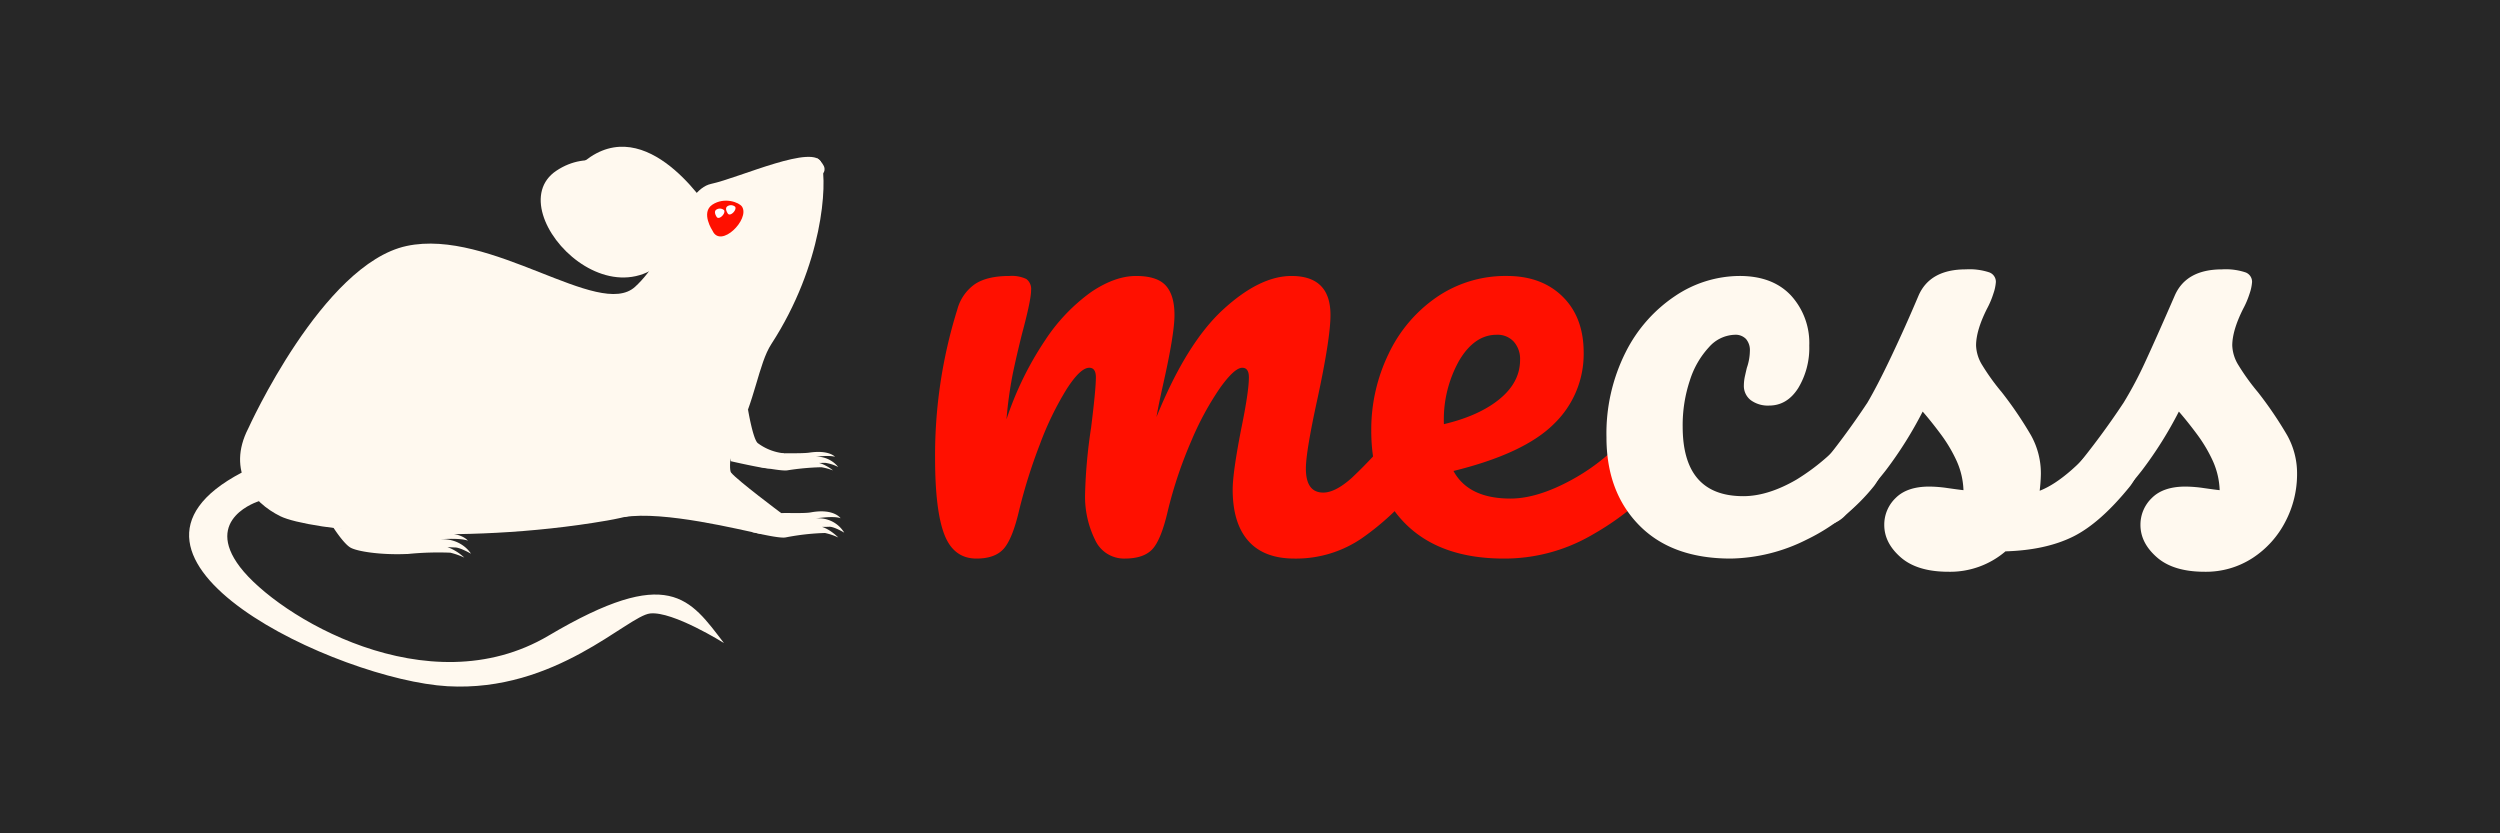 <svg id="Calque_1" data-name="Calque 1" xmlns="http://www.w3.org/2000/svg" viewBox="0 0 600 200"><defs><style>.cls-1{fill:#272727;}.cls-2{fill:#fff9ef;}.cls-3{fill:#ff1000;}.cls-4{fill:#fff;}</style></defs><title>logo-rect-dark</title><rect class="cls-1" width="600" height="200"/><path class="cls-2" d="M181.855,111.961s5.838,1.182,7.142.917a60.763,60.763,0,0,1,8.153-.743,15.052,15.052,0,0,1,2.776.766s-3.098-2.626-5.712-1.822c0,0,2.781.048,3.805,0a9.832,9.832,0,0,1,3.152,1.003,6.657,6.657,0,0,0-6.631-2.324s4.239-.629,5.87-.125c0,0-1.413-1.706-6.196-.999-1.831.271-7.705.059-7.202.248C188.236,109.342,187.367,111.598,181.855,111.961Z" transform="translate(0 0)"/><path class="cls-2" d="M179.524,98.289s1.166,7.049,2.331,8.053a12.68,12.68,0,0,0,6.294,2.454s-.706,3.63-3.82,3.622c-1.379-.003-8.938-1.728-8.938-1.728S172.565,101.588,179.524,98.289Z" transform="translate(0 0)"/><path class="cls-2" d="M109.236,131.39c1.263.019,3.798,1.505,3.798,1.505s-2.298-3.998-7.972-3.434c0,0,5.265-.46,7.231.3,0,0-1.603-2.252-7.543-1.736-2.273.197-25.275-1.577-24.671-1.301,0,0,2.351,3.678,3.982,4.67,1.595.972,7.454,1.833,13.522,1.567a2.625,2.625,0,0,0,.411-.017,73.429,73.429,0,0,1,10.089-.297,18.292,18.292,0,0,1,3.354,1.178,12.214,12.214,0,0,0-4.053-2.527C108.106,131.346,108.8,131.383,109.236,131.39Z" transform="translate(0 0)"/><path class="cls-2" d="M170.88,51.351S156.662,27.741,141.715,37.644C126.769,47.544,152.929,55.611,170.88,51.351Z" transform="translate(0 0)"/><path class="cls-2" d="M165.432,53.585s-16.928-22.533-31.874-12.63C118.611,50.855,151.773,85.038,165.432,53.585Z" transform="translate(0 0)"/><path class="cls-2" d="M59.598,102.794s17.792-39.432,37.99-43.76c20.197-4.328,46.164,17.696,54.819,9.811,8.656-7.887,11.542-23.275,18.274-24.717,6.732-1.443,25.102-9.893,26.497-4.946,1.394,4.946.357,24.287-12.07,43.416-6.117,9.415-3.366,36.114-39.432,42.341-36.067,6.228-71.651,2.272-78.384-1.04C60.56,120.588,54.309,113.05,59.598,102.794Z" transform="translate(0 0)"/><path class="cls-2" d="M62.13,120.287s-13.457,4.106-4.512,15.82c8.945,11.714,45.042,33.609,74.037,16.448,28.994-17.16,33.894-8.876,42.096,1.775,0,0-12.26-7.692-17.71-7.101s-22.611,18.956-48.647,17.466c-26.036-1.49-88.698-30.646-49.379-51.275C58.014,113.421,62.433,113.463,62.13,120.287Z" transform="translate(0 0)"/><path class="cls-3" d="M171.008,55.383s-2.904-4.37-.038-6.265c2.866-1.893,6.448-.56,7.123.49C180.027,52.612,172.98,59.716,171.008,55.383Z" transform="translate(0 0)"/><path class="cls-4" d="M171.933,51.943s-.754-1.135-.009-1.628a1.53,1.53,0,0,1,1.85.127C174.276,51.223,172.446,53.068,171.933,51.943Z" transform="translate(0 0)"/><path class="cls-4" d="M174.597,51.125s-.754-1.134-.011-1.626a1.535,1.535,0,0,1,1.851.126C176.939,50.405,175.109,52.25,174.597,51.125Z" transform="translate(0 0)"/><path class="cls-2" d="M156.973,51.866s-16.058-13.402-21.227-9.023c-5.168,4.381,3.691,19.231,12.496,19.231C157.048,62.074,160.076,54.273,156.973,51.866Z" transform="translate(0 0)"/><path class="cls-2" d="M196.104,37.993s-2.264,2.404-1.673,3.972C195.025,43.531,200.735,41.626,196.104,37.993Z" transform="translate(0 0)"/><path class="cls-2" d="M180.407,127.671s6.713,1.671,8.213,1.296a57.213,57.213,0,0,1,9.375-1.05A14.911,14.911,0,0,1,201.188,129s-3.562-3.714-6.568-2.577c0,0,3.198.068,4.375,0s3.625,1.418,3.625,1.418a7.144,7.144,0,0,0-7.625-3.286s4.875-.89,6.75-.177c0,0-1.625-2.412-7.125-1.412-2.105.383-7.797-.062-8.282.351C183.33,125.873,186.745,127.156,180.407,127.671Z" transform="translate(0 0)"/><path class="cls-2" d="M179.572,82.597s-5.592,28.967-4.113,30.824c1.481,1.855,12.031,9.724,12.031,9.724s-1.442,5.693-5.034,4.976c-4.469-.892-23.21-5.606-32.678-4.019C149.778,124.102,154.077,91.932,179.572,82.597Z" transform="translate(0 0)"/><path class="cls-3" d="M226.652,128.296q-2.235-5.758-2.232-18.432a117.258,117.258,0,0,1,5.328-35.568,10.833,10.833,0,0,1,4.248-6.12q2.95-1.944,8.279-1.943a8.13,8.13,0,0,1,4.033.72,2.976,2.976,0,0,1,1.152,2.735q0,2.306-2.16,10.368-1.441,5.761-2.305,10.008a99.549,99.549,0,0,0-1.439,10.584,77.948,77.948,0,0,1,9.287-19.008,43.752,43.752,0,0,1,11.088-11.592q5.687-3.813,10.729-3.815,5.039,0,7.129,2.304,2.086,2.304,2.088,7.056,0,4.61-2.736,16.704-1.154,5.184-1.584,7.776,7.198-17.713,15.984-25.776,8.78-8.062,16.416-8.063,9.357,0,9.359,9.359,0,5.616-3.168,20.304-2.736,12.529-2.736,16.561,0,5.761,4.176,5.76,2.88,0,6.84-3.528a115.276,115.276,0,0,0,10.584-11.447,5.059,5.059,0,0,1,3.889-2.017,3.327,3.327,0,0,1,2.951,1.729,8.922,8.922,0,0,1,1.08,4.752q0,5.761-2.736,8.928A63.617,63.617,0,0,1,326.877,129.16a27.93,27.93,0,0,1-16.201,4.896q-7.345,0-11.088-4.248-3.747-4.245-3.744-12.312,0-4.03,2.016-14.4,1.872-9.072,1.873-12.527,0-2.303-1.584-2.305-1.872,0-5.328,4.824A70.88,70.88,0,0,0,285.908,105.832a103.374,103.374,0,0,0-5.615,16.704q-1.588,6.911-3.672,9.216-2.092,2.306-6.697,2.304a7.627,7.627,0,0,1-7.127-4.536,23.489,23.489,0,0,1-2.377-11.016,124.805,124.805,0,0,1,1.439-15.84q1.151-9.214,1.152-12.096,0-2.303-1.584-2.305-2.159,0-5.471,5.185a74.101,74.101,0,0,0-6.408,13.248,126.773,126.773,0,0,0-4.969,15.84q-1.585,6.771-3.672,9.144-2.089,2.376-6.552,2.376Q228.882,134.056,226.652,128.296Z" transform="translate(0 0)"/><path class="cls-3" d="M398.442,102.952a8.931,8.931,0,0,1,1.08,4.752q0,5.761-2.736,8.928-5.329,6.48-15.048,11.952a41.729,41.729,0,0,1-20.808,5.472q-15.12,0-23.473-8.208-8.353-8.208-8.352-22.464a41.655,41.655,0,0,1,4.176-18.504A34.206,34.206,0,0,1,344.874,71.271a29.161,29.161,0,0,1,16.776-5.039q8.35,0,13.393,4.968,5.038,4.967,5.039,13.464a23.28,23.28,0,0,1-7.128,17.063q-7.128,7.128-24.119,11.305,3.598,6.624,13.68,6.624,6.48,0,14.76-4.536a48.77,48.77,0,0,0,14.328-11.88,5.057,5.057,0,0,1,3.888-2.017A3.328,3.328,0,0,1,398.442,102.952Zm-48.24-16.416a28.873,28.873,0,0,0-3.672,14.976v.288q8.495-2.014,13.393-6.048,4.893-4.03,4.896-9.36A6.264,6.264,0,0,0,363.307,82a5.287,5.287,0,0,0-4.104-1.656Q353.873,80.344,350.202,86.536Z" transform="translate(0 0)"/><path class="cls-2" d="M393.401,126.063q-7.85-7.991-7.848-21.096a43.392,43.392,0,0,1,4.607-20.448,35.103,35.103,0,0,1,11.952-13.535,27.928,27.928,0,0,1,15.408-4.752q7.917,0,12.312,4.68a16.867,16.867,0,0,1,4.393,12.023,18.635,18.635,0,0,1-2.664,10.225q-2.666,4.178-6.984,4.176a6.924,6.924,0,0,1-4.392-1.296,4.311,4.311,0,0,1-1.656-3.601,10.69,10.69,0,0,1,.288-2.304q.287-1.296.432-1.872a12.804,12.804,0,0,0,.721-4.031,4.088,4.088,0,0,0-.937-2.881,3.464,3.464,0,0,0-2.664-1.008,8.579,8.579,0,0,0-6.191,2.952,21.006,21.006,0,0,0-4.608,7.992A33.997,33.997,0,0,0,403.842,102.376q0,16.707,14.544,16.704,5.902,0,12.743-3.96a51.976,51.976,0,0,0,13.465-11.88,5.054,5.054,0,0,1,3.888-2.017,3.33,3.33,0,0,1,2.952,1.729,8.931,8.931,0,0,1,1.08,4.752,13.957,13.957,0,0,1-2.736,8.928,46.711,46.711,0,0,1-16.2,12.888,41.955,41.955,0,0,1-18.216,4.536Q401.248,134.056,393.401,126.063Z" transform="translate(0 0)"/><path class="cls-2" d="M456.185,133.768q-3.962-3.456-3.96-7.775a8.857,8.857,0,0,1,2.736-6.48q2.733-2.733,8.063-2.735a31.893,31.893,0,0,1,4.393.359q2.517.362,3.815.504a18.543,18.543,0,0,0-1.656-7.056,35.426,35.426,0,0,0-3.815-6.408q-2.306-3.095-4.32-5.399A94.176,94.176,0,0,1,452.585,112.888a105.595,105.595,0,0,1-9.576,10.656,7.713,7.713,0,0,1-5.473,2.592,4.719,4.719,0,0,1-3.743-1.656,6.03,6.03,0,0,1-1.44-4.104,8.221,8.221,0,0,1,2.016-5.328l1.872-2.304a186.213,186.213,0,0,0,11.952-16.128q2.448-4.175,5.76-11.16,3.312-6.983,6.48-14.472,2.733-6.335,11.376-6.337a15.125,15.125,0,0,1,5.616.721,2.403,2.403,0,0,1,1.584,2.304,10.646,10.646,0,0,1-.576,2.736,20.988,20.988,0,0,1-1.584,3.744q-2.593,5.184-2.592,8.783a9.585,9.585,0,0,0,1.512,4.752,53.812,53.812,0,0,0,4.68,6.48,91.783,91.783,0,0,1,6.984,10.296,18.712,18.712,0,0,1,2.376,9.288,39.182,39.182,0,0,1-.288,4.032q7.053-2.733,16.56-14.544a5.057,5.057,0,0,1,3.889-2.017,3.33,3.33,0,0,1,2.952,1.729,8.932,8.932,0,0,1,1.08,4.752,13.957,13.957,0,0,1-2.736,8.928q-7.203,8.93-13.752,12.168-6.555,3.24-16.2,3.528a20.45,20.45,0,0,1-13.68,4.896Q460.143,137.224,456.185,133.768Z" transform="translate(0 0)"/><path class="cls-2" d="M517.671,133.768q-3.962-3.456-3.96-7.775a8.857,8.857,0,0,1,2.736-6.48q2.733-2.733,8.063-2.735a31.893,31.893,0,0,1,4.393.359q2.517.362,3.815.504a18.543,18.543,0,0,0-1.656-7.056,35.426,35.426,0,0,0-3.815-6.408q-2.306-3.095-4.32-5.399a94.176,94.176,0,0,1-8.855,14.111,105.595,105.595,0,0,1-9.576,10.656,7.713,7.713,0,0,1-5.473,2.592,4.719,4.719,0,0,1-3.743-1.656,6.03,6.03,0,0,1-1.44-4.104,8.221,8.221,0,0,1,2.016-5.328l1.872-2.304a186.215,186.215,0,0,0,11.952-16.128,93.023,93.023,0,0,0,5.256-9.937q2.663-5.757,6.984-15.695,2.733-6.335,11.376-6.337a15.125,15.125,0,0,1,5.616.721,2.403,2.403,0,0,1,1.584,2.304,10.646,10.646,0,0,1-.576,2.736,20.988,20.988,0,0,1-1.584,3.744q-2.593,5.184-2.592,8.783a9.585,9.585,0,0,0,1.512,4.752,53.812,53.812,0,0,0,4.68,6.48,91.783,91.783,0,0,1,6.984,10.296,18.712,18.712,0,0,1,2.376,9.288,24.482,24.482,0,0,1-2.808,11.448,22.881,22.881,0,0,1-7.849,8.712,20.512,20.512,0,0,1-11.52,3.312Q521.629,137.224,517.671,133.768Z" transform="translate(0 0)"/></svg>